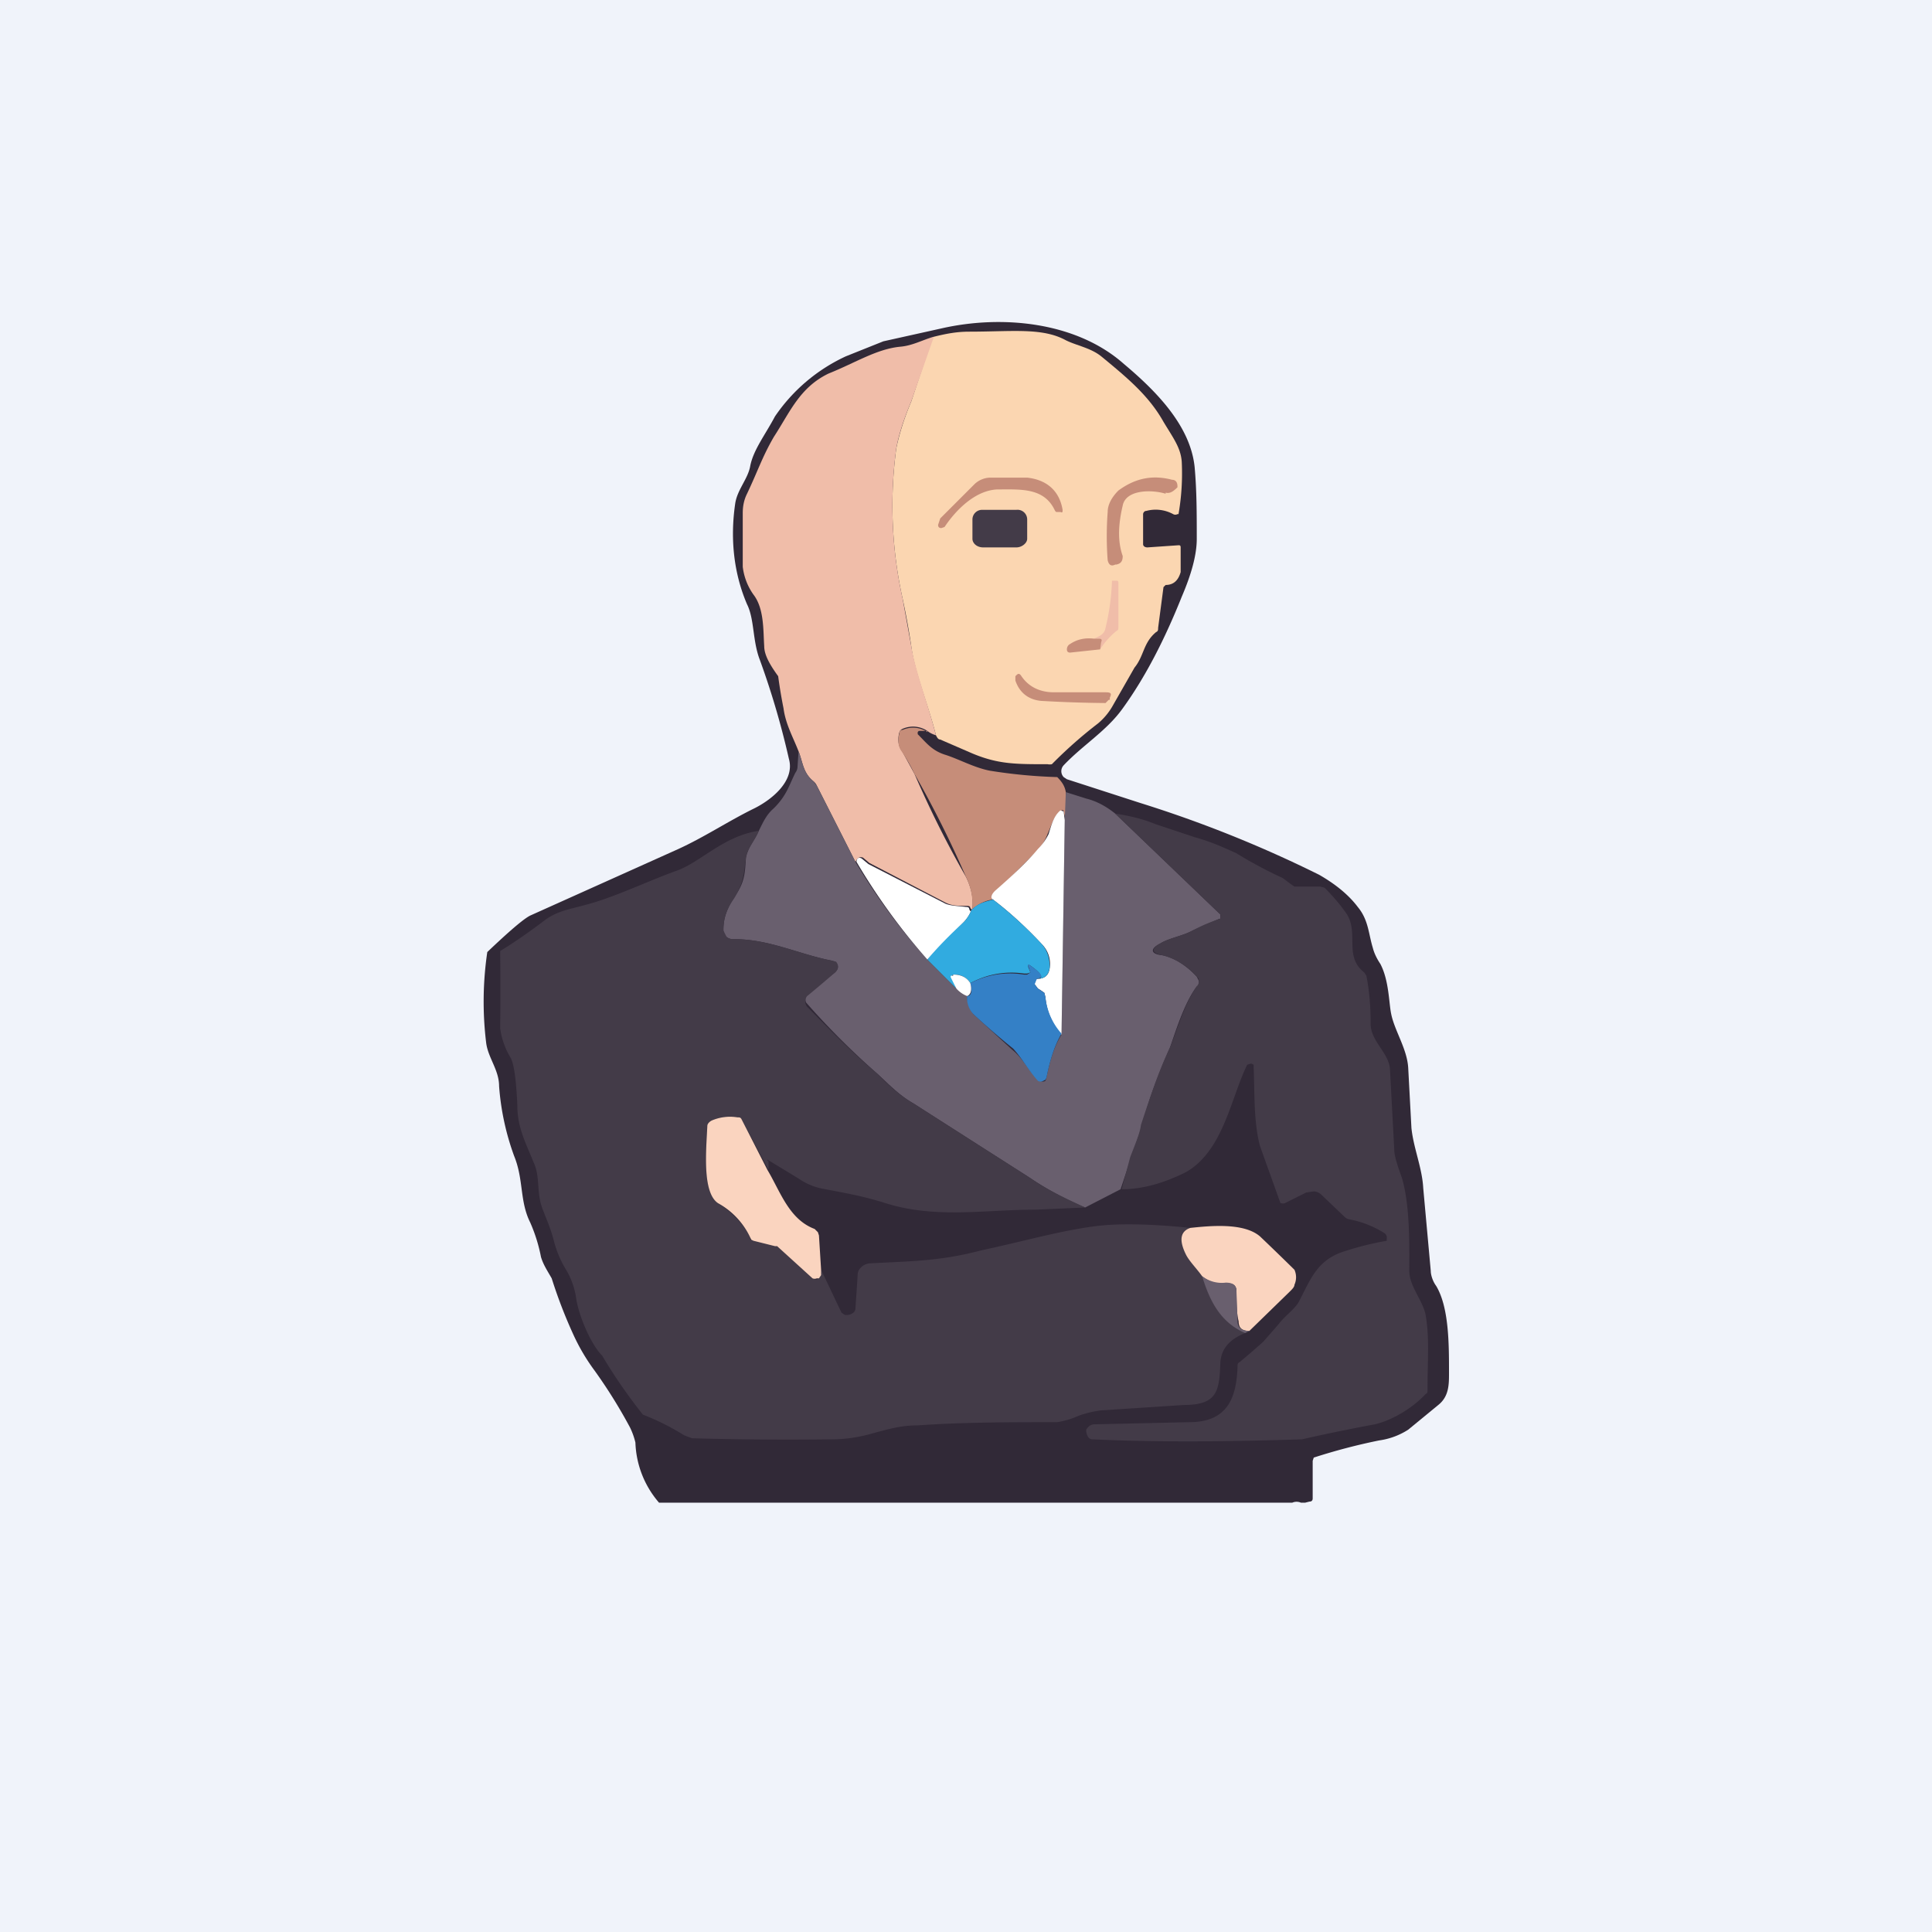 <!-- by TradingView --><svg width="18" height="18" viewBox="0 0 18 18" xmlns="http://www.w3.org/2000/svg"><path fill="#F0F3FA" d="M0 0h18v18H0z"/><path d="M12.16 14h-.04a.1.1 0 0 0-.08 0h-5.9a.9.9 0 0 1-.22-.56.68.68 0 0 0-.05-.14 4.74 4.74 0 0 0-.33-.53 1.86 1.86 0 0 1-.2-.34 4.54 4.54 0 0 1-.2-.52c-.04-.07-.08-.13-.1-.2a1.5 1.5 0 0 0-.1-.32c-.1-.2-.06-.4-.15-.62a2.4 2.4 0 0 1-.14-.65c0-.15-.1-.26-.12-.4a3.16 3.16 0 0 1 .01-.85c.21-.2.34-.31.4-.34l1.38-.62c.24-.11.45-.25.69-.37.17-.08.4-.26.34-.47a7.6 7.6 0 0 0-.27-.92c-.07-.18-.05-.38-.12-.52-.12-.28-.16-.6-.11-.94.02-.13.12-.23.14-.35.03-.15.14-.29.23-.46a1.62 1.62 0 0 1 .66-.56l.35-.14.54-.12c.57-.13 1.26-.06 1.7.33.31.26.62.58.66.96.02.22.02.44.02.67 0 .15-.05.33-.14.54-.16.4-.34.75-.55 1.04-.15.21-.37.34-.55.53a.08.08 0 0 0 0 .11l.03.02.68.22a11.38 11.38 0 0 1 1.67.67c.14.08.27.18.36.3.1.12.1.25.14.38.01.04.03.09.07.15.08.15.08.36.1.46.03.16.15.33.16.51l.03.56c.02.19.1.37.11.56l.07.77c0 .04.02.1.05.14.12.2.12.54.12.81 0 .11 0 .22-.1.3l-.28.23a.67.67 0 0 1-.27.1 5.59 5.59 0 0 0-.61.16l-.01.03v.35c0 .02-.01.03-.03.03l-.04.01Z" fill="#312937"/><path d="M8.72 6.85c-.07-.28-.2-.59-.23-.83a6.9 6.9 0 0 0-.08-.44 4 4 0 0 1-.06-1.4c.02-.1.06-.25.14-.44l.2-.6c.12-.03.22-.05.34-.05.4 0 .68-.04.9.08.1.05.23.07.33.15.23.19.44.36.58.61.09.15.16.24.17.37a2.22 2.22 0 0 1-.03.49h-.01a.04.04 0 0 1-.04 0 .34.34 0 0 0-.25-.03c-.02 0-.03.02-.03.03v.28c0 .02.02.03.04.03l.29-.02c.01 0 .02 0 .02.02v.23c-.02.07-.06.12-.14.12l-.02.02-.05.38c0 .02 0 .03-.02.04-.12.1-.11.22-.2.33l-.2.35a.6.6 0 0 1-.14.17 4.15 4.15 0 0 0-.43.38.1.1 0 0 1-.04 0c-.3 0-.46 0-.7-.1l-.3-.13c-.02 0-.03-.02-.04-.04Z" fill="#FBD6B1"/><path d="m8.7 3.14-.21.6c-.08.19-.12.33-.14.44a4 4 0 0 0 .06 1.4l.08.44c.04.24.16.55.23.83a.23.23 0 0 1-.08-.04.24.24 0 0 0-.23-.02.05.05 0 0 0-.03.03c-.02.07-.01.13.02.17l.12.22a9.56 9.56 0 0 0 .48.96c.05.1.07.2.06.3v.01l-.02-.02c0-.02-.02-.02-.03-.02-.08 0-.14 0-.2-.03l-.71-.37-.06-.05c-.03-.01-.05 0-.07.04l-.36-.71a.11.11 0 0 0-.03-.04c-.1-.08-.1-.18-.14-.28-.05-.13-.12-.25-.14-.4a4.7 4.7 0 0 1-.05-.3c-.08-.11-.13-.2-.13-.28-.01-.15 0-.35-.1-.48a.56.56 0 0 1-.1-.26v-.5c0-.06.01-.12.04-.18.1-.21.14-.34.25-.53.15-.23.24-.46.51-.59.25-.1.45-.23.67-.25.11-.01.2-.06.3-.09Z" fill="#F0BDA9"/><path d="M9.83 4.76c-.1-.22-.32-.2-.54-.2-.21.01-.39.2-.49.35l-.03.01c-.02 0-.03-.01-.03-.03l.02-.06.32-.32a.22.22 0 0 1 .14-.06h.35c.18.02.3.12.33.3 0 .02 0 .03-.02.02h-.04l-.01-.01ZM10.86 4.6c-.13-.04-.37-.04-.4.11-.04.17-.05.33 0 .47 0 .04-.01.07-.06.08h-.01c-.04.02-.06 0-.07-.04a2.99 2.99 0 0 1 0-.45c0-.07.04-.14.1-.2.15-.11.31-.15.5-.1.03 0 .05.02.05.06v.01c-.04.04-.07.06-.11.05Z" fill="#C68D79"/><path d="M9.47 4.75h-.32a.09.09 0 0 0-.09.09v.18c0 .04.04.08.1.08h.31c.05 0 .1-.04.1-.08v-.18a.09.09 0 0 0-.1-.09Z" fill="#433B48"/><path d="m10.25 6.05.01-.07c0-.02 0-.03-.02-.03h-.05c.05-.02.1-.04.11-.1a2.16 2.16 0 0 0 .06-.44h.04c.01 0 .02 0 .02.02v.41c0 .02 0 .03-.02.04a.69.69 0 0 0-.15.17Z" fill="#F0BDA9"/><path d="M10.19 5.95h.05c.02 0 .03.01.02.03l-.01.07-.28.03c-.02 0-.03-.01-.03-.03 0-.02.01-.04.03-.05.06-.04.13-.06.22-.05ZM10.33 6.52l-.03.03a12.17 12.17 0 0 1-.6-.02c-.11-.01-.2-.07-.24-.19V6.3l.01-.01c.02-.02.03-.01.04 0 .07.11.18.16.31.16h.48c.05 0 .06.01.04.05v.02ZM8.64 6.81h-.08l-.01.01v.02c.08.08.13.15.25.19.13.04.27.12.42.15a4.8 4.8 0 0 0 .63.06c.04.04.07.08.08.14v.26l-.02-.08c0-.01-.01-.02-.03 0-.06.04-.08.12-.12.21a.52.52 0 0 1-.08.14l-.4.4c-.05.03-.05.06-.03.07a.37.37 0 0 0-.19.09.6.6 0 0 0-.06-.3 9.8 9.8 0 0 0-.48-.96A1.6 1.6 0 0 0 8.4 7c-.03-.04-.04-.1-.02-.17 0-.02.01-.03.03-.03a.24.24 0 0 1 .23.02Z" fill="#C68D79"/><path d="M7.97 8.03a5.88 5.88 0 0 0 .67.91l.27.27.1.07c0 .06.02.12.06.17l.36.33c.1.08.15.19.24.28l.02.01a.05.05 0 0 0 .05 0l.01-.03c.03-.15.07-.29.14-.4l.03-2 .01-.26.19.06c.08.02.17.06.27.14l.98.94v.04h-.01l-.25.11c-.09.05-.22.07-.3.12-.1.05-.09.1.02.11.1.02.22.09.32.2l.02.04c0 .02 0 .04-.02.05-.12.16-.2.43-.25.57-.1.23-.2.48-.26.73l-.1.29-.1.3-.33.17a2.92 2.92 0 0 1-.52-.28l-.47-.3-.61-.39c-.14-.08-.24-.19-.34-.28a7.21 7.21 0 0 1-.66-.66.08.08 0 0 1 0-.06l.03-.02c.1-.1.19-.16.24-.2.03-.03.04-.06 0-.1l-.03-.01c-.31-.06-.58-.2-.91-.2a.1.1 0 0 1-.07-.02.09.09 0 0 1-.03-.07c0-.1.03-.19.1-.3.1-.14.1-.22.11-.37.02-.1.08-.16.12-.25.04-.08.07-.15.14-.21.12-.12.14-.21.2-.33a.1.1 0 0 0 .02-.05L7.44 7c.04.1.04.2.14.28l.03.04.36.71Z" fill="#695F6E"/><path d="m9.92 7.64-.03 2a.6.6 0 0 1-.15-.35l-.01-.04a.51.51 0 0 0-.06-.04l-.03-.04c0-.02 0-.03.02-.05.07 0 .11-.03.12-.1a.26.26 0 0 0-.07-.22c-.14-.15-.3-.3-.46-.42-.02-.01-.02-.04.02-.08.16-.14.3-.27.4-.39a.52.52 0 0 0 .1-.14c.03-.1.05-.17.11-.22l.03.01.01.08Z" fill="#fff"/><path d="m10.45 11.08.08-.3c.05-.13.09-.22.1-.3.08-.24.16-.49.27-.72.06-.14.13-.4.25-.57a.07.07 0 0 0 .02-.05c0-.01 0-.03-.02-.04a.62.62 0 0 0-.32-.2c-.1-.02-.11-.06-.02-.11.08-.05.21-.07.3-.12a1.44 1.44 0 0 1 .26-.11v-.02a.03.03 0 0 0 0-.02l-.98-.94c.13.02.26.05.38.1l.36.12c.15.04.28.1.39.15a3.97 3.97 0 0 0 .43.23l.08.06.03.02h.24l.04.01c.1.1.17.19.21.25.11.18-.03.39.16.54l.02.03c.03.15.04.3.04.45 0 .16.17.27.18.42l.04.75c0 .06.03.15.07.26.08.26.07.67.07.87 0 .14.12.27.15.4.04.21.02.42.02.71 0 .02 0 .03-.02.04-.11.12-.3.24-.47.28a16.87 16.87 0 0 0-.68.14c-.65.02-1.3.03-1.95 0-.03 0-.05-.02-.06-.07v-.02c.02-.03.04-.05.08-.05l.88-.02c.36 0 .44-.23.45-.52 0-.02 0-.03.02-.04a7.6 7.6 0 0 0 .22-.19l.14-.16c.06-.08.15-.14.19-.21.11-.21.17-.39.42-.47a2.83 2.83 0 0 1 .4-.1v-.02a.05.05 0 0 0-.02-.05.93.93 0 0 0-.33-.13.08.08 0 0 1-.04-.02l-.22-.21a.11.11 0 0 0-.07-.03l-.07.01-.2.1a.04.04 0 0 1-.03 0h-.01l-.19-.53c-.06-.22-.05-.48-.06-.74v-.02l-.02-.01h-.01l-.03.01c-.15.3-.22.8-.57 1-.2.1-.4.16-.6.16Z" fill="#433B48"/><path d="M7.07 7.74c-.04.1-.1.15-.12.25-.02.15-.02.23-.11.38-.07.1-.1.18-.1.3l.03.06a.1.1 0 0 0 .07.02c.33 0 .6.14.91.2l.04.01c.03.04.02.07-.01.1a9.77 9.77 0 0 1-.26.22.08.08 0 0 0 0 .1c.2.2.41.42.65.62.1.1.2.2.34.28l.61.39.47.3c.17.12.35.2.52.28l-.46.02c-.49 0-.95.09-1.43-.07-.2-.06-.32-.08-.58-.13a.6.6 0 0 1-.2-.09l-.28-.17c-.01-.01-.02 0 0 .01v.08l-.25-.47a.05.05 0 0 0-.04-.02.43.43 0 0 0-.24.03.06.06 0 0 0-.04.05c-.01.21-.05.62.1.72.14.09.24.2.3.32v.02h.03l.2.05.02.01.33.3.02.01a.05.05 0 0 0 .04-.01l.01-.03.01-.05.19.4.03.02a.1.1 0 0 0 .08-.02.05.05 0 0 0 .02-.04l.02-.3c0-.04.01-.06.03-.08a.13.13 0 0 1 .09-.04c.38-.02.65-.02 1.03-.12.46-.1.76-.19 1.1-.23.18-.02.46-.02.85.02-.1.03-.1.11-.04.24.03.07.1.14.15.2.07.23.17.44.4.54-.15.06-.22.15-.23.27-.01.26-.02.4-.34.4l-.77.05a.98.98 0 0 0-.21.05.78.78 0 0 1-.2.06c-.44 0-.87 0-1.3.03-.15 0-.26.03-.44.08-.11.03-.23.05-.36.05a31.7 31.7 0 0 1-1.3-.01.77.77 0 0 1-.08-.03 2.22 2.22 0 0 0-.38-.19 4.93 4.93 0 0 1-.38-.55c-.1-.1-.21-.35-.24-.52a.72.72 0 0 0-.09-.27.99.99 0 0 1-.12-.28c-.03-.12-.07-.2-.11-.31-.05-.14-.02-.28-.07-.4-.08-.2-.16-.34-.16-.55-.01-.23-.03-.38-.06-.44a.72.72 0 0 1-.1-.28 30.9 30.9 0 0 0 0-.72c.1-.06.25-.16.42-.29.14-.1.26-.1.48-.17.25-.08.5-.2.75-.29.22-.08.43-.32.76-.37Z" fill="#433B48"/><path d="M9.05 8.48a.34.34 0 0 1-.07.11l-.34.35a5.88 5.88 0 0 1-.66-.91C7.98 8 8 7.98 8.03 8l.06.05.72.37c.05.02.11.02.19.03.01 0 .03 0 .03.02l.01.02Z" fill="#fff"/><path d="M9.25 8.38c.17.13.32.27.46.42.05.06.07.13.07.21-.01.08-.05.11-.12.11.07 0 .05-.05-.07-.13h-.01v.02l.02.05-.03.01h-.03a.8.8 0 0 0-.5.09c-.03-.05-.08-.08-.15-.08h-.01l-.01.01a.02.02 0 0 0 0 .02l.04.1-.27-.27c.1-.12.22-.24.34-.35a.34.34 0 0 0 .07-.11l.01-.01c.05-.05.11-.07.2-.09Z" fill="#31ABE0"/><path d="m9.66 9.12-.02.05.03.04.06.04.01.04a.6.6 0 0 0 .15.34c-.07.12-.11.26-.14.41l-.01.02-.02.01a.05.05 0 0 1-.05 0c-.09-.1-.14-.2-.23-.3a7.06 7.06 0 0 1-.37-.32.22.22 0 0 1-.06-.17c.04 0 .05-.05.03-.12a.8.8 0 0 1 .5-.08h.03l.03-.02L9.58 9V9c0-.01 0-.02.01-.01.12.08.14.12.07.13Z" fill="#3480C6"/><path d="M9.04 9.16c.02.07 0 .11-.03.12a.27.27 0 0 1-.1-.07l-.05-.1a.02.02 0 0 1 0-.02h.02v-.01c.08 0 .13.03.16.08Z" fill="#fff"/><path d="M7.15 10.9c.12.2.2.46.44.55l.03.03.01.03.02.32v.05l-.02.03h-.02a.05.05 0 0 1-.04 0l-.33-.3h-.02l-.2-.05-.02-.01-.01-.02a.71.71 0 0 0-.3-.32c-.15-.1-.11-.5-.1-.72 0-.02.02-.04.04-.05a.43.43 0 0 1 .24-.03c.02 0 .03 0 .04.02l.24.47ZM11.64 12.4c-.07 0-.1-.03-.1-.09-.02-.08-.02-.18-.02-.28 0-.06-.04-.08-.1-.07a.3.3 0 0 1-.22-.07c-.05-.07-.12-.14-.15-.2-.07-.14-.05-.22.04-.25.19-.02.5-.05.65.08a26.77 26.77 0 0 1 .32.31.17.17 0 0 1 0 .14c0 .02-.02.04-.04.06l-.38.37Z" fill="#FAD4BF"/><path d="m11.64 12.4-.04.02c-.23-.1-.33-.3-.4-.53a.3.3 0 0 0 .22.06c.06 0 .1.02.1.08l.01.28c0 .06.04.09.11.09Z" fill="#695F6E"/></svg>